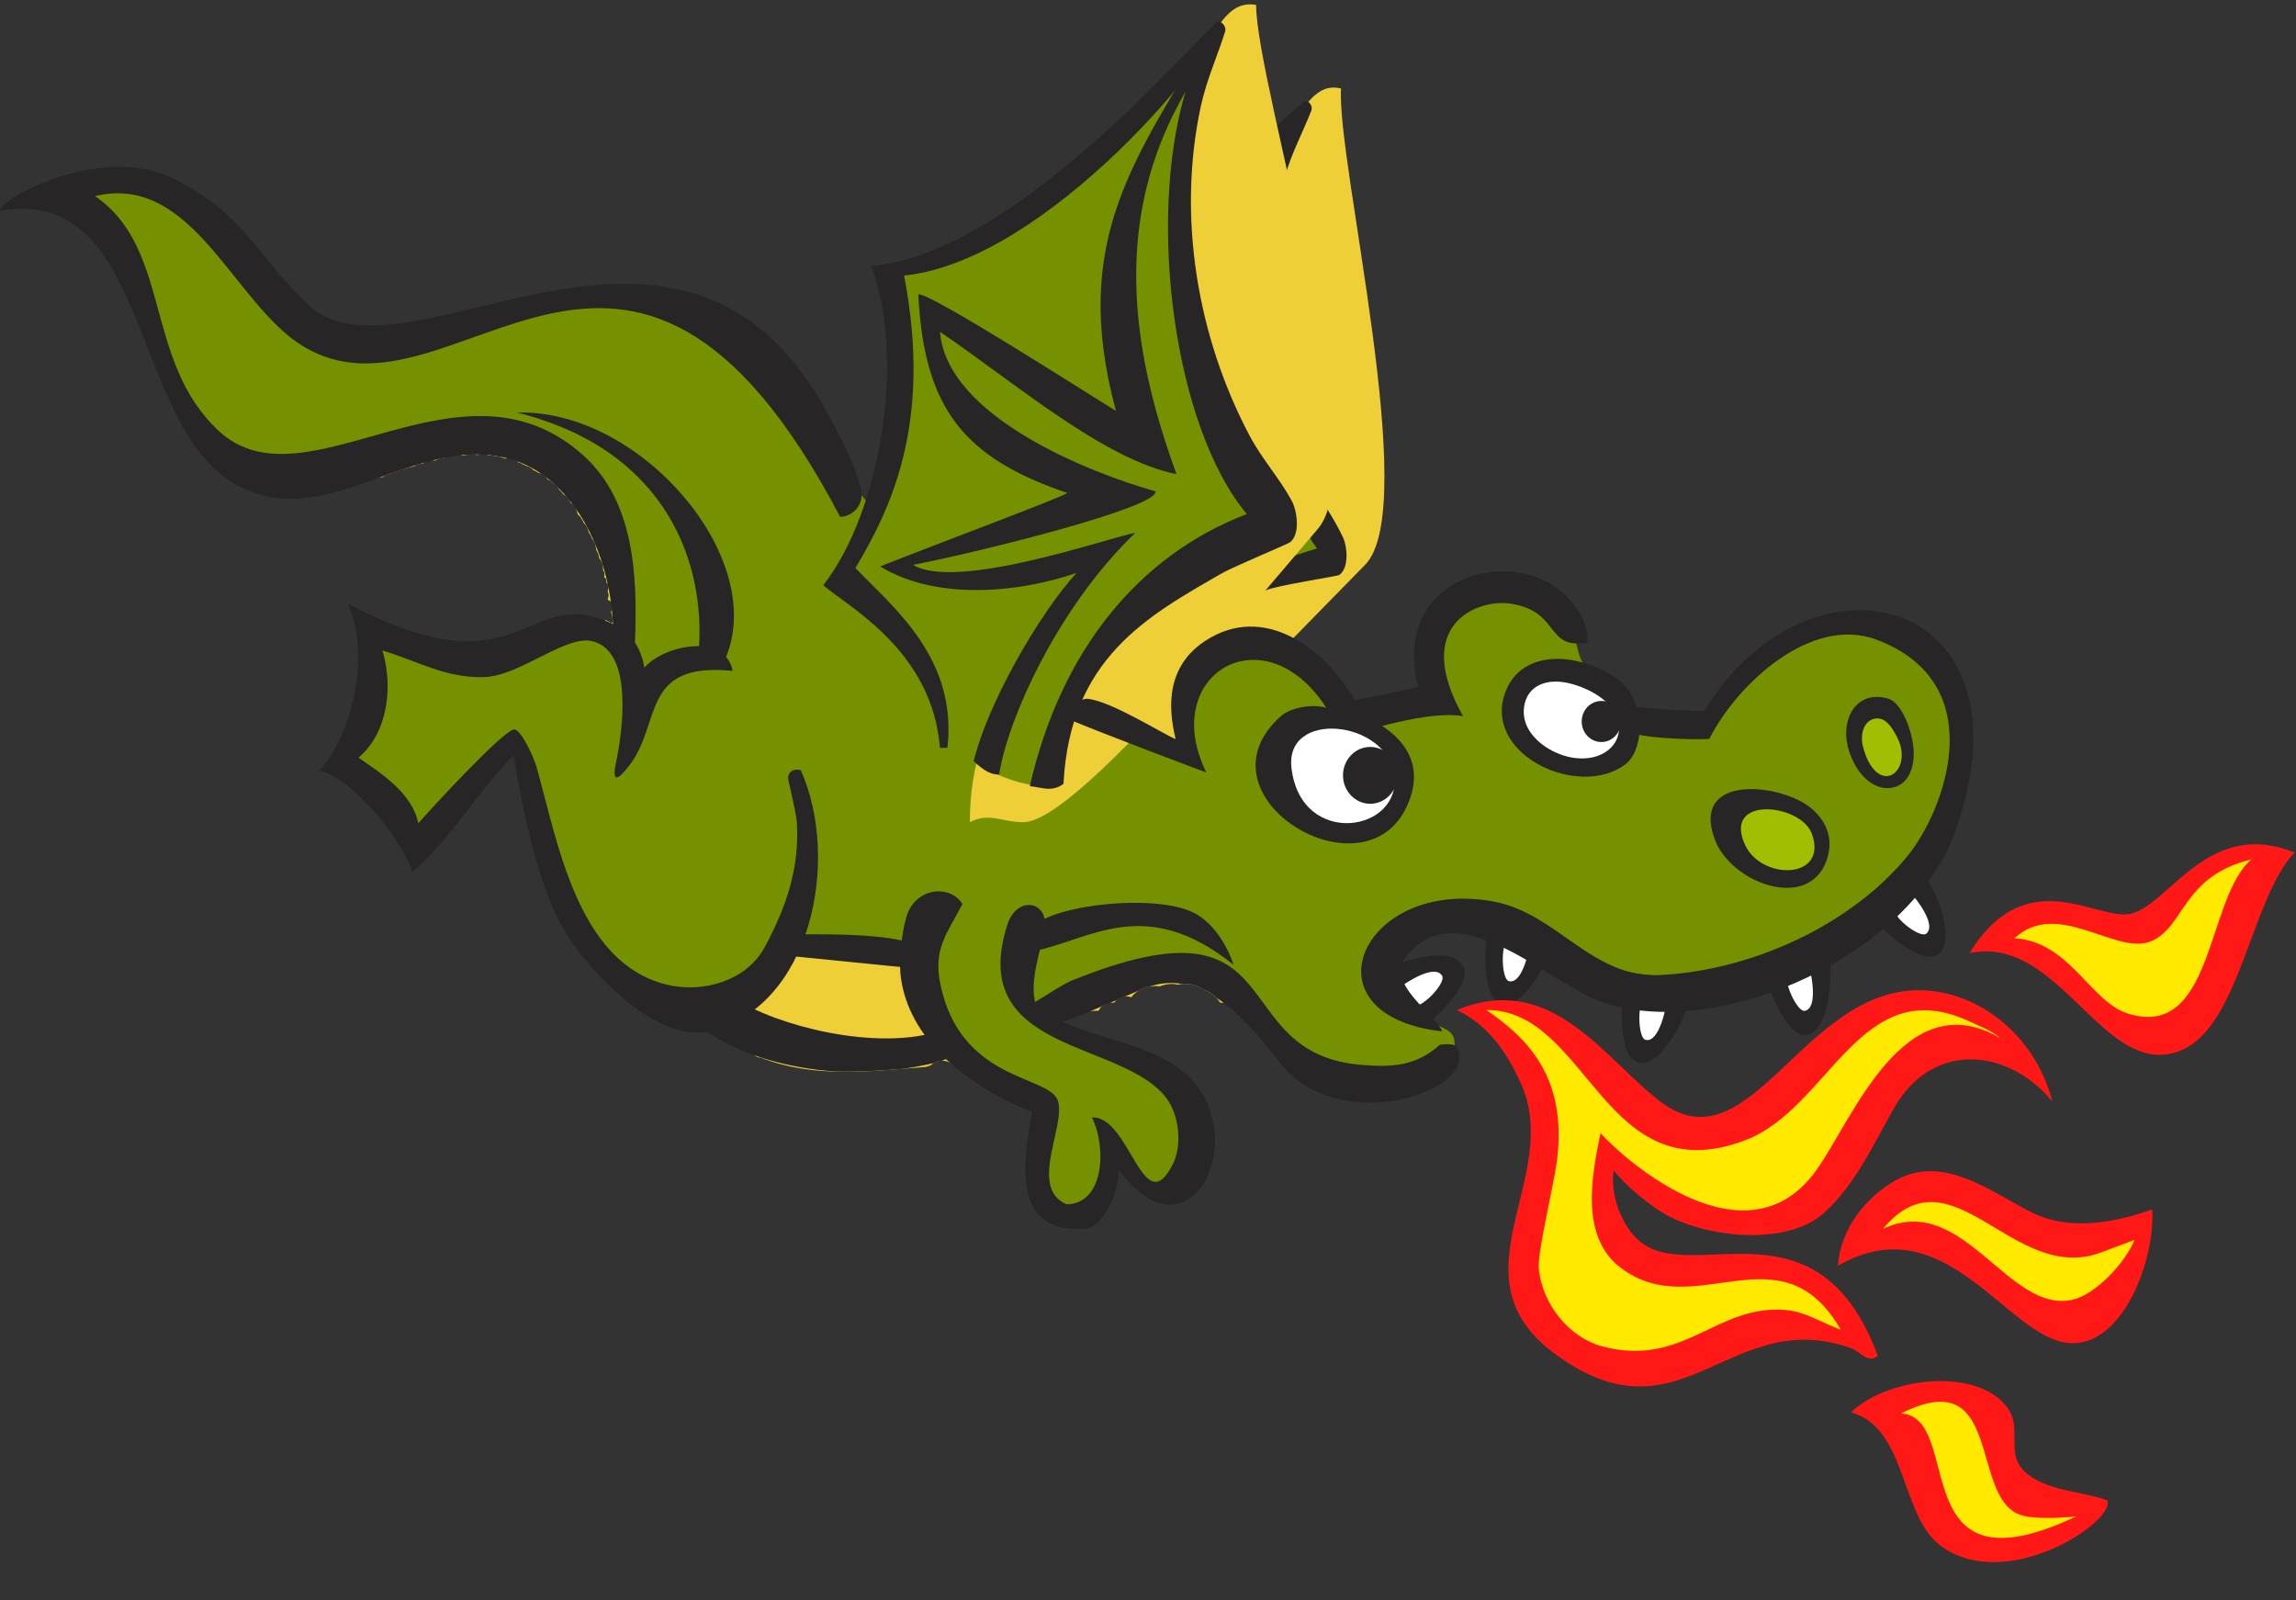 <svg xmlns="http://www.w3.org/2000/svg" xmlns:xlink="http://www.w3.org/1999/xlink" version="1.1" width="167.169" height="116.498" viewBox="0.737 -0.093 167.169 116.498"><rect x="0.737" y="-0.093" width="167.169" height="116.498" fill="#333333" stroke="none"/><defs><style/></defs>
  <!-- Exported by Scratch - http://scratch.mit.edu/ -->
  <g id="ID0.4347897255793214" transform="matrix(0.902, 0, 0, 0.902, 0.15, 0)">
    <path id="ID0.6906592580489814" fill="#EFCF38" d="M 67.267 53.296 C 67.672 47.246 71.209 44.732 74.800 39.874 C 70.839 39.585 67.504 41.368 64.650 39.026 C 68.757 38.286 71.078 37.922 74.942 36.258 C 73.944 34.745 72.591 34.754 71.013 33.945 C 68.004 32.392 67.183 29.399 67.163 25.878 L 76.952 32.140 C 78.348 27.656 76.674 24.494 78.468 20.199 C 79.776 17.068 80.340 15.083 82.557 12.498 C 83.579 11.293 84.248 9.689 85.783 10.067 C 85.492 14.419 90.626 35.325 87.231 38.757 C 83.126 42.910 73.091 53.615 70.215 53.513 C 69.068 53.456 68.371 52.818 67.267 53.296 Z " transform="matrix(1.34, 0, 0, 1.34, -6.05, -6.45)"/>
    <path id="ID0.35857311682775617" fill="#769100" d="M 71.661 51.699 C 69.143 51.338 68.160 50.242 66.118 49.108 C 66.453 47.532 65.556 45.385 64.669 43.296 C 64.253 42.278 61.496 41.144 61.313 40.064 C 61.068 38.766 62.301 38.270 62.839 37.083 C 64.149 34.299 64.973 32.653 65.281 29.582 C 65.524 27.094 63.395 23.445 65.772 23.005 C 68.407 22.530 69.485 22.050 71.892 20.785 C 77.130 18.022 79.187 15.506 83.005 11.839 C 82.522 13.723 80.706 18.711 80.546 21.099 C 80.221 25.981 81.309 28.780 82.473 33.504 C 82.953 35.486 86.188 37.462 84.555 38.596 C 82.602 39.947 80.794 39.957 78.639 40.893 C 74.697 42.604 71.933 46.250 71.661 51.699 Z " transform="matrix(1.34, 0, 0, 1.34, -6.05, -6.45)"/>
    <path id="ID0.4100918071344495" fill="#272525" d="M 72.384 50.607 C 71.688 51.047 71.285 50.157 70.693 50.077 C 72.857 42.865 78.299 39.582 84.332 37.770 C 80.728 32.824 79.048 21.414 81.626 14.499 C 77.264 20.947 77.652 28.021 79.750 35.225 C 75.850 34.139 71.350 29.656 67.428 26.559 C 67.477 31.175 75.033 34.806 78.550 36.075 C 78.657 36.940 69.098 38.624 65.118 39.104 C 67.400 40.720 75.947 38.373 77.303 38.246 C 72.769 42.020 69.672 47.935 69.029 50.825 C 68.470 50.807 68.069 50.381 67.696 50.002 C 68.634 47.016 71.683 42.376 73.963 40.188 C 70.845 41.027 66.293 41.173 63.325 39.059 C 66.397 38.089 73.589 35.988 73.749 35.810 C 68.270 33.494 66.277 30.670 66.385 24.435 C 67.063 24.397 76.393 31.211 77.682 32.117 C 75.796 22.588 78.661 17.907 83.545 10.842 C 83.857 10.738 84.092 11.147 83.998 11.386 C 83.466 12.745 82.810 13.935 82.400 15.370 C 80.712 21.264 81.381 27.881 83.859 33.427 C 84.437 34.726 85.340 35.874 85.909 37.124 C 86.170 37.698 86.263 38.955 85.678 39.368 C 85.567 39.448 81.835 40.009 81.231 40.301 C 77.023 42.337 73.193 43.797 72.384 50.607 Z " transform="matrix(1.34, 0, 0, 1.34, -6.05, -6.45)"/>
    <path id="ID0.22899190336465836" fill="#272525" d="M 83.686 10.820 C 83.798 12.194 73.572 23.147 65.684 23.360 C 66.728 31.659 63.970 36.162 61.980 39.046 C 63.870 41.317 67.207 44.334 66.321 49.176 L 65.914 49.146 C 65.859 43.862 61.472 41.143 60.169 39.853 C 63.627 36.020 65.477 27.655 63.929 22.721 C 72.128 22.615 83.115 10.821 83.686 10.820 Z " transform="matrix(1.34, 0, 0, 1.34, -6.05, -6.45)"/>
    <path id="ID0.8494717287831008" fill="#EFCF38" d="M 47.870 40.713 C 47.489 36.871 45.912 34.516 42.798 32.411 C 40.812 31.072 39.678 29.943 37.332 29.762 C 31.138 29.284 30.660 31.352 27.816 33.521 C 27.892 33.497 27.974 33.481 28.060 33.471 C 28.140 33.418 28.214 33.360 28.318 33.326 C 28.855 33.153 29.375 32.934 29.932 32.829 C 30.075 32.736 30.241 32.667 30.455 32.666 C 30.608 32.546 30.793 32.458 31.042 32.458 C 31.101 32.458 31.147 32.475 31.200 32.483 C 31.335 32.400 31.492 32.341 31.687 32.337 C 31.821 32.262 31.975 32.209 32.166 32.209 C 32.178 32.209 32.185 32.214 32.196 32.215 C 32.318 32.159 32.460 32.126 32.624 32.126 C 32.735 32.126 32.822 32.159 32.914 32.186 C 33.006 32.159 33.096 32.126 33.208 32.126 C 33.216 32.126 33.222 32.130 33.230 32.131 C 33.305 32.114 33.371 32.085 33.458 32.085 C 33.566 32.085 33.646 32.122 33.735 32.147 C 33.830 32.117 33.924 32.085 34.041 32.085 C 34.209 32.085 34.351 32.123 34.474 32.182 C 34.499 32.181 34.516 32.168 34.541 32.168 C 34.649 32.168 34.746 32.185 34.835 32.210 C 35.010 32.210 35.157 32.252 35.284 32.316 C 35.346 32.323 35.398 32.344 35.452 32.360 C 35.497 32.355 35.533 32.334 35.582 32.334 C 35.869 32.334 36.084 32.438 36.241 32.591 C 36.354 32.618 36.449 32.667 36.534 32.725 C 36.598 32.744 36.654 32.772 36.709 32.802 C 36.895 32.849 37.042 32.944 37.154 33.066 C 37.255 33.099 37.340 33.150 37.416 33.210 C 37.686 33.266 37.874 33.422 37.998 33.619 C 38.122 33.667 38.218 33.744 38.302 33.831 C 38.456 33.914 38.572 34.036 38.653 34.177 C 38.676 34.199 38.684 34.233 38.705 34.258 C 38.806 34.326 38.877 34.417 38.937 34.515 C 39.160 34.622 39.304 34.812 39.384 35.028 C 39.626 35.178 39.753 35.433 39.797 35.702 C 39.816 35.719 39.828 35.741 39.845 35.759 C 39.945 35.840 40.016 35.943 40.074 36.053 C 40.116 36.105 40.128 36.174 40.157 36.233 C 40.330 36.382 40.429 36.591 40.469 36.811 C 40.559 36.915 40.619 37.040 40.658 37.172 C 40.808 37.336 40.886 37.550 40.904 37.770 C 40.920 37.806 40.917 37.846 40.928 37.884 C 41.028 38.023 41.078 38.190 41.099 38.360 C 41.267 38.558 41.341 38.821 41.329 39.081 C 41.335 39.090 41.336 39.104 41.341 39.115 C 41.420 39.180 41.431 39.316 41.400 39.463 C 41.404 39.477 41.399 39.497 41.401 39.512 C 41.483 39.537 41.513 39.617 41.523 39.710 C 41.536 39.750 41.538 39.798 41.536 39.848 C 41.687 39.905 41.684 40.132 41.604 40.346 C 41.620 40.364 41.615 40.398 41.625 40.421 C 41.646 40.458 41.658 40.501 41.661 40.553 C 41.661 40.557 41.661 40.559 41.661 40.563 C 41.663 40.651 41.644 40.750 41.606 40.850 C 41.669 40.887 41.732 40.921 41.792 40.966 C 41.956 41.090 41.921 41.373 41.809 41.596 C 41.914 41.880 41.942 42.275 41.843 42.275 C 41.791 42.275 41.745 42.235 41.704 42.179 C 41.693 42.179 41.688 42.194 41.674 42.186 C 41.598 42.142 41.521 42.100 41.444 42.058 C 41.708 42.513 41.970 42.992 42.232 43.543 C 42.795 44.736 42.710 45.662 43.471 46.723 C 44.500 46.281 44.654 45.324 45.556 44.603 C 46.374 43.940 47.683 44.471 47.923 43.425 C 48.165 42.392 47.968 41.774 47.870 40.713 Z " transform="matrix(1.34, 0, 0, 1.34, -6.05, -6.45)"/>
    <path id="ID0.27197321178391576" fill="#EFCF38" d="M 74.863 60.029 C 71.623 59.765 69.876 60.529 66.636 61.207 C 66.890 62.855 65.875 64.091 66.751 65.448 C 67.624 66.802 69.230 65.624 70.808 65.624 C 70.939 65.624 71.049 65.618 71.173 65.616 C 71.321 65.338 71.587 65.125 72 65.125 C 72.039 65.125 72.071 65.134 72.107 65.138 C 72.266 64.913 72.515 64.750 72.875 64.750 C 72.977 64.750 73.057 64.781 73.142 64.804 C 73.461 64.401 73.952 64.125 74.625 64.125 C 74.706 64.125 74.775 64.140 74.851 64.147 C 75.077 64.056 75.332 64 75.625 64 C 75.737 64 75.828 64.030 75.930 64.044 C 76.068 64.016 76.217 64 76.375 64 C 76.846 64 77.225 64.139 77.521 64.357 C 77.960 64.499 78.290 64.775 78.502 65.128 C 79.236 65.119 79.963 65.177 80.667 65.417 C 79.682 62.709 77.611 60.250 74.863 60.029 Z " transform="matrix(1.34, 0, 0, 1.34, -6.05, -6.45)"/>
    <path id="ID0.5237613837234676" fill="#769100" d="M 8.648 16.455 C 12.170 15.631 14.875 15.425 17.890 17.515 C 21.496 20.018 20.511 24.081 24.765 25.170 C 32.204 27.113 37.247 21.755 44.714 23.050 C 49.870 23.933 51.307 28.231 54.858 32.236 C 56.999 34.650 58.295 36.063 59.929 38.949 C 61.197 41.186 61.732 42.570 63.085 44.720 C 63.479 45.367 64.325 44.897 65.001 45.191 C 66.776 45.956 67.932 46.133 69.623 47.074 C 71.905 48.341 73.314 48.989 75.709 50.019 C 76.385 48.429 75.962 47.192 76.835 45.661 C 78.020 43.600 80.583 43.218 82.584 44.367 C 84.161 45.280 84.695 47.516 86.527 47.723 C 88.697 47.988 89.316 47.782 91.374 47.075 C 89.825 43.808 93.573 40.128 96.896 40.245 C 98.728 40.304 99.627 42.041 100.050 43.895 C 100.529 45.897 102.529 46.428 102.529 48.488 C 104.334 48.488 105.429 49.401 107.148 48.841 C 108.472 48.429 108.472 47.016 109.404 45.898 C 110.758 44.279 112.050 43.837 113.913 42.954 C 116.279 41.835 118.846 41.540 120.560 43.542 C 122.025 45.250 122.250 46.074 123.154 48.135 C 124.843 51.905 121.297 56.674 117.968 58.970 C 113.009 62.415 109.177 64.270 103.316 63.327 C 98.302 62.532 95.739 57.850 90.804 59.558 C 88.779 60.265 87.507 64.622 89.283 65.799 C 90.157 66.388 92.468 66.300 92.606 67.390 C 92.776 68.625 91.762 68.831 90.692 69.332 C 88.240 70.480 84.604 70.628 82.690 68.625 C 80.969 66.829 79.756 64.503 77.502 63.562 C 74.938 62.501 75.107 62.649 72.430 63.444 C 70.288 64.092 68.541 64.033 67.245 65.918 C 70.344 68.832 73.246 67.184 76.264 70.158 C 77.617 71.481 77.645 74.603 76.153 75.810 C 74.828 76.870 72.882 75.810 72.094 74.162 C 71.474 75.603 71.728 77.371 70.291 77.810 C 69.304 78.107 68.206 77.429 67.924 76.398 C 67.304 74.162 68.291 71.688 66.233 70.627 C 64.627 69.802 64.120 68.418 62.401 68.036 C 58.963 67.269 56.906 68.418 53.384 68.036 C 50.623 67.741 49.496 65.798 46.735 65.445 C 44.227 65.120 41.691 64.267 40.649 61.912 C 39.353 59.026 38.451 58.408 37.607 55.317 C 36.959 52.931 37.381 51.077 35.690 49.311 L 29.942 55.787 C 27.913 54.109 27.604 52.196 25.209 50.959 C 26.759 48.162 27.012 46.160 27.012 42.951 C 29.858 43.422 31.323 45.306 34.112 44.835 C 36.479 44.423 37.578 43.216 39.973 42.951 C 40.734 42.862 41.298 43.186 42.002 42.951 C 43.157 42.568 42.650 41.625 42.678 40.360 C 42.735 38.475 42.622 37.297 41.776 35.649 C 40.283 32.764 37.662 32.441 34.563 31.763 C 28.054 30.321 22.081 36.444 17.544 31.292 C 15.459 28.907 14.669 25.905 13.486 22.931 C 12.170 19.576 11.127 19.045 8.648 16.455 Z " transform="matrix(1.34, 0, 0, 1.34, -6.05, -6.45)"/>
    <path id="ID0.8726960164494812" fill="#EFCF38" d="M 60.099 62.442 L 51.420 61.500 C 51.702 63.327 51.237 64.123 49.842 65.209 C 49.279 65.651 48.307 66.239 48.772 66.799 C 49.398 67.553 49.913 67.968 50.647 68.420 C 50.715 68.431 50.776 68.425 50.849 68.453 C 54.093 69.692 57.377 69.272 60.750 69 C 60.759 68.999 60.764 69.003 60.773 69.003 C 60.856 68.958 60.955 68.934 61.058 68.914 C 61.217 68.742 61.444 68.625 61.750 68.625 C 61.928 68.625 62.075 68.668 62.204 68.734 L 60.099 62.442 Z " transform="matrix(1.34, 0, 0, 1.34, -6.05, -6.45)"/>
    <path id="ID0.8857720550149679" fill="#272525" d="M 88.118 63.411 C 88.913 62.705 92.295 61.616 93.085 62.845 C 93.729 63.846 91.981 65.571 90.979 66.394 C 90.389 66.064 88.342 63.870 88.118 63.411 Z " transform="matrix(1.34, 0, 0, 1.34, -6.05, -6.45)"/>
    <path id="ID0.822335965000093" fill="#FFFFFF" d="M 91.874 63.518 C 92.086 63.885 90.977 65.152 90.339 65.314 C 89.932 64.839 89.518 64.069 89.518 64.069 C 89.518 64.069 91.416 62.720 91.874 63.518 Z " transform="matrix(1.34, 0, 0, 1.34, -6.05, -6.45)"/>
    <path id="ID0.6341359852813184" fill="#272525" d="M 94.618 60.535 C 95.597 60.662 97.624 60.786 98.577 61.088 C 98.510 62.176 96.910 65.474 95.517 65.214 C 94.150 64.958 94.465 61.376 94.618 60.535 Z " transform="matrix(1.34, 0, 0, 1.34, -6.05, -6.45)"/>
    <path id="ID0.287348082754761" fill="#FFFFFF" d="M 95.895 63.834 C 95.496 63.738 95.391 62.024 95.723 61.433 C 96.333 61.457 97.151 61.680 97.151 61.680 C 97.151 61.680 96.760 64.045 95.895 63.834 Z " transform="matrix(1.34, 0, 0, 1.34, -6.05, -6.45)"/>
    <path id="ID0.8399602132849395" fill="#272525" d="M 102.844 64.067 C 103.824 64.193 105.850 64.319 106.805 64.621 C 106.737 65.709 105.139 69.006 103.743 68.746 C 102.378 68.492 102.693 64.911 102.844 64.067 Z " transform="matrix(1.34, 0, 0, 1.34, -6.05, -6.45)"/>
    <path id="ID0.9670137828215957" fill="#FFFFFF" d="M 104.122 67.370 C 103.723 67.273 103.619 65.558 103.950 64.969 C 104.558 64.990 105.380 65.215 105.380 65.215 C 105.380 65.215 104.988 67.580 104.122 67.370 Z " transform="matrix(1.34, 0, 0, 1.34, -6.05, -6.45)"/>
    <path id="ID0.6079672141931951" fill="#272525" d="M 117.762 59.991 C 118.460 59.262 119.802 57.673 120.616 57.072 C 121.394 57.797 122.896 61.144 121.844 62.132 C 120.811 63.099 118.303 60.633 117.762 59.991 Z " transform="matrix(1.34, 0, 0, 1.34, -6.05, -6.45)"/>
    <path id="ID0.27255822252482176" fill="#FFFFFF" d="M 121.037 60.972 C 120.719 61.242 119.363 60.272 119.121 59.634 C 119.516 59.148 120.187 58.611 120.187 58.611 C 120.187 58.611 121.729 60.388 121.037 60.972 Z " transform="matrix(1.34, 0, 0, 1.34, -6.05, -6.45)"/>
    <path id="ID0.26858658250421286" fill="#272525" d="M 111.268 63.149 C 112.213 62.847 114.114 62.101 115.100 61.972 C 115.462 62.993 115.288 66.687 113.912 67.040 C 112.564 67.390 111.458 63.984 111.268 63.149 Z " transform="matrix(1.34, 0, 0, 1.34, -6.05, -6.45)"/>
    <path id="ID0.584137849509716" fill="#FFFFFF" d="M 113.719 65.623 C 113.315 65.705 112.557 64.183 112.629 63.503 C 113.195 63.265 114.029 63.121 114.029 63.121 C 114.029 63.121 114.593 65.446 113.719 65.623 Z " transform="matrix(1.34, 0, 0, 1.34, -6.05, -6.45)"/>
    <path id="ID0.8667866848409176" fill="#EFCF38" d="M 63.424 54.257 C 63.424 47.544 67.143 44.482 70.750 38.830 C 66.354 38.830 62.804 41.067 59.479 38.712 C 63.959 37.564 66.495 36.975 70.637 34.826 C 69.426 33.236 67.932 33.354 66.128 32.588 C 62.690 31.117 61.564 27.878 61.282 23.991 L 72.552 30.115 C 73.763 25.051 71.678 21.695 73.341 16.807 C 74.553 13.245 75.031 11.008 77.286 7.975 C 78.329 6.561 78.949 4.736 80.668 5.031 C 80.668 9.860 87.881 32.530 84.387 36.593 C 80.161 41.509 69.876 54.139 66.692 54.257 C 65.424 54.288 64.607 53.639 63.424 54.257 Z " transform="matrix(1.34, 0, 0, 1.34, -6.05, -6.45)"/>
    <path id="ID0.34107698779553175" fill="#769100" d="M 68.157 52.139 C 65.351 51.943 64.184 50.814 61.846 49.724 C 62.099 47.959 60.950 45.660 59.817 43.424 C 59.281 42.335 56.154 41.304 55.872 40.127 C 55.506 38.713 56.830 38.065 57.337 36.711 C 58.577 33.531 59.366 31.647 59.479 28.231 C 59.563 25.464 56.943 21.607 59.535 20.930 C 62.410 20.193 63.564 19.575 66.128 17.986 C 71.707 14.512 73.792 11.568 77.736 7.210 C 77.340 9.330 75.709 14.983 75.709 17.632 C 75.709 23.049 77.117 26.052 78.751 31.175 C 79.428 33.324 81.823 35.445 80.104 36.828 C 78.048 38.477 77.739 38.919 75.427 40.126 C 71.201 42.333 68.524 47.222 68.157 52.139 Z " transform="matrix(1.34, 0, 0, 1.34, -6.05, -6.45)"/>
    <path id="ID0.9021956860087812" fill="#272525" d="M 69.063 51.951 C 68.326 52.492 67.694 52.134 67.034 52.093 C 68.890 43.954 73.583 38.187 80.109 35.699 C 75.765 30.529 74.075 18.104 76.412 10.261 C 72.070 17.732 73.023 25.512 75.872 33.296 C 71.483 32.412 66.186 27.826 61.625 24.723 C 62.021 29.815 70.632 33.215 74.607 34.333 C 74.792 35.278 64.360 37.910 60.002 38.761 C 62.640 40.362 71.904 37.080 73.391 36.830 C 68.665 41.363 65.683 48.144 65.186 51.386 C 64.568 51.412 64.093 50.974 63.653 50.585 C 64.466 47.212 67.492 41.844 69.848 39.243 C 66.466 40.421 61.451 40.951 58.018 38.855 C 61.338 37.535 69.123 34.636 69.289 34.428 C 63.069 32.313 60.659 29.355 60.317 22.462 C 61.064 22.366 70.730 28.586 72.220 29.482 C 69.435 19.110 73.390 14.264 78.260 6.068 C 78.596 5.928 78.887 6.361 78.801 6.633 C 78.315 8.176 77.680 9.542 77.331 11.161 C 75.902 17.805 77.133 25.057 80.275 30.981 C 81.007 32.368 82.090 33.562 82.812 34.898 C 83.142 35.511 83.337 36.891 82.720 37.395 C 82.603 37.492 79.269 38.887 78.620 39.258 C 74.130 41.843 69.454 44.366 69.063 51.951 Z " transform="matrix(1.34, 0, 0, 1.34, -6.05, -6.45)"/>
    <path id="ID0.12352398922666907" fill="#272525" d="M 78.415 6.033 C 78.639 7.540 68.157 20.458 59.460 21.332 C 61.226 30.411 58.513 35.605 56.529 38.950 C 58.783 41.304 62.690 44.367 62.071 49.783 L 61.620 49.783 C 61.169 43.954 56.124 41.305 54.590 39.987 C 58.126 35.475 59.549 26.091 57.476 20.767 C 66.523 19.987 77.783 6.080 78.415 6.033 Z " transform="matrix(1.34, 0, 0, 1.34, -6.05, -6.45)"/>
    <path id="ID0.3471745355054736" fill="#272525" d="M 56.886 34.354 C 56.646 32.707 54.686 29.228 53.869 27.995 C 44.845 14.375 29.178 28.369 23.574 23.097 C 20.500 20.205 19.682 17.505 15.279 15.418 C 11.127 13.450 5.002 16.641 5 17.444 C 14.001 15.807 12.844 30.145 19.066 33.838 C 21.751 35.432 24.397 34.723 27.085 33.778 C 27.126 33.757 27.174 33.747 27.221 33.732 C 27.369 33.680 27.517 33.626 27.665 33.572 C 27.705 33.551 27.751 33.540 27.796 33.525 C 27.952 33.469 28.108 33.414 28.264 33.358 C 28.285 33.350 28.297 33.335 28.319 33.327 C 28.617 33.231 28.911 33.125 29.208 33.028 C 29.480 32.935 29.752 32.846 30.025 32.761 C 30.046 32.751 30.071 32.749 30.092 32.741 C 31.922 32.178 33.782 31.848 35.701 32.378 C 39.561 33.443 42.065 38.300 41.941 43.482 C 42.329 43.816 42.855 43.790 43.248 43.482 C 43.431 39.180 43.137 34.872 40.149 32.176 C 32.714 25.470 23.419 35.584 18.164 30.681 C 13.642 26.462 15.350 19.713 10.725 16.549 C 16.618 15.129 19.076 23.053 23.259 25.593 C 32.379 31.133 42.798 11.450 55.613 35.874 C 56.444 35.818 56.998 35.120 56.886 34.354 Z " transform="matrix(1.34, 0, 0, 1.34, -6.05, -6.45)"/>
    <path id="ID0.11598530365154147" fill="#272525" d="M 48.547 44.720 L 47.096 43.872 C 47.485 38.868 45.334 31.883 36.149 29.586 C 43.700 29.351 51.576 38.693 48.547 44.720 Z " transform="matrix(1.34, 0, 0, 1.34, -6.05, -6.45)"/>
    <path id="ID0.20384214585646987" fill="#FF1816" d="M 131.936 95.105 C 132.518 96.306 125.889 100.793 121.899 97.841 C 119.467 96.040 119.871 90.702 116.495 89.806 C 118.799 87.603 124.410 87.041 126.047 89.715 C 126.739 90.851 125.860 92.331 126.937 93.351 C 128.197 94.557 130.371 94.536 131.936 95.105 Z " transform="matrix(1.34, 0, 0, 1.34, -6.05, -6.45)"/>
    <path id="ID0.9845799235627055" fill="#FFEA00" d="M 130.066 96.073 C 119.543 101.060 123.400 90.085 119.515 89.874 C 125.599 86.807 123.693 94.665 126.558 95.928 C 127.549 96.364 130.066 96.073 130.066 96.073 Z " transform="matrix(1.34, 0, 0, 1.34, -6.05, -6.45)"/>
    <path id="ID0.32422945322468877" fill="#272525" d="M 100.621 43.448 C 98.036 43.872 99.025 41.550 95.978 41.093 C 93.991 40.796 90.023 42.364 93.136 47.877 C 91.033 47.487 86.876 48.873 86.876 48.873 C 86.876 48.873 85.998 48.144 85.735 47.251 C 86.317 46.835 89.794 46.365 90.428 46.085 C 88.512 38.696 98.051 36.949 100.393 42.128 C 100.553 42.477 100.682 43.068 100.621 43.448 Z " transform="matrix(1.34, 0, 0, 1.34, -6.05, -6.45)"/>
    <path id="ID0.672332601621747" fill="#272525" d="M 42.009 42.364 C 43.047 42.871 43.634 43.819 43.816 44.955 C 44.972 43.590 48.670 42.818 49.136 45.144 C 43.563 44.589 44.888 48.272 42.910 50.843 C 42.261 51.685 41.837 51.962 42.102 50.702 C 42.474 48.947 43.229 43.941 40.660 43.353 C 39.054 42.986 36.294 45.460 34.169 45.520 C 31.820 45.587 30.194 44.561 28.037 43.918 C 28.693 46.078 28.373 48.882 26.594 50.372 C 27.977 51.330 29.827 52.500 30.200 54.330 C 30.960 53.443 35.136 48.924 35.926 48.677 C 36.341 48.547 37.154 50.342 37.323 50.938 C 38.600 55.453 39.771 62.689 45.123 64.034 C 47.296 64.581 49.967 63.842 51.074 61.772 C 52.358 59.374 53.190 57.003 52.995 54.203 C 52.958 53.675 52.467 51.691 52.472 51.598 C 52.496 51.140 52.882 51.035 53.239 51.126 C 55.668 56.580 53.843 65.447 47.694 66.860 C 44.692 67.550 40.817 63.584 39.264 61.208 C 37.416 58.383 36.514 53.580 35.928 50.233 C 33.743 52.426 32.203 55.237 29.841 57.251 C 29.274 55.495 26.569 51.845 24.252 51.126 C 25.948 49.359 27.471 44.543 25.964 41.092 C 36.635 46.748 36.562 39.706 42.009 42.364 Z " transform="matrix(1.34, 0, 0, 1.34, -6.05, -6.45)"/>
    <path id="ID0.3665733430534601" fill="#272525" d="M 91.875 66.859 C 83.357 65.904 87.023 57.562 94.984 59.041 C 98.796 59.747 100.876 63.652 104.948 63.468 C 110.347 63.225 116.400 60.557 119.888 56.319 C 122.113 53.618 125.075 45.897 118.021 43.259 C 114.129 41.804 109.685 45.868 107.965 49.242 C 106.984 49.312 103.504 49.213 102.644 48.663 C 102.984 47.925 102.845 48.008 103.238 47.296 C 103.914 47.370 106.974 47.616 107.662 47.544 C 114.198 37.004 127.760 40.724 122.801 54.753 C 120.173 62.191 108.781 67.398 101.702 65.163 C 98.476 64.145 92.855 58.338 89.710 62.337 C 88.413 63.989 91.449 65.779 91.875 66.859 Z " transform="matrix(1.34, 0, 0, 1.34, -6.05, -6.45)"/>
    <path id="ID0.20089088287204504" fill="#272525" d="M 86.646 46.980 L 86.015 47.404 C 89.314 48.518 90.976 50.477 89.795 53.198 C 87.273 59.020 76.795 52.715 82.130 47.898 C 82.788 47.304 84.158 47.132 84.894 47.368 C 81.138 41.555 74.761 45.386 77.670 51.267 C 77.670 51.267 71.477 48.953 69.281 48.016 C 68.992 47.528 70.106 46.793 70.494 46.827 C 71.903 46.945 74.966 48.900 75.815 49.253 C 75.537 48.016 74.920 45.115 77.579 43.353 C 81.118 41.008 84.830 43.770 86.646 46.980 Z " transform="matrix(1.34, 0, 0, 1.34, -6.05, -6.45)"/>
    <path id="ID0.0050763520412147045" fill="#272525" d="M 102.895 50.786 C 100.112 52.846 94.522 50.266 95.602 46.659 C 96.450 43.837 99.918 43.934 102.332 45.573 C 104.225 46.854 104.075 49.915 102.895 50.786 Z " transform="matrix(1.34, 0, 0, 1.34, -6.05, -6.45)"/>
    <path id="ID0.44303235970437527" fill="#FFFFFF" d="M 102.195 47.544 C 103.163 49.058 101.914 50.724 99.716 50.371 C 98.326 50.146 96.447 48.899 96.842 47.132 C 97.084 46.049 98.156 45.558 99.547 45.896 C 100.426 46.109 101.628 46.657 102.195 47.544 Z " transform="matrix(1.34, 0, 0, 1.34, -6.05, -6.45)"/>
    <path id="ID0.18071374716237187" fill="#272525" d="M 101.463 46.957 C 101.790 46.957 102.086 47.096 102.300 47.320 C 102.514 47.543 102.647 47.853 102.647 48.194 C 102.647 48.535 102.514 48.845 102.300 49.068 C 102.086 49.292 101.790 49.431 101.463 49.431 C 101.136 49.431 100.840 49.292 100.626 49.068 C 100.412 48.845 100.279 48.535 100.279 48.194 C 100.279 47.853 100.412 47.543 100.626 47.320 C 100.840 47.096 101.136 46.957 101.463 46.957 Z " transform="matrix(1.34, 0, 0, 1.34, -6.05, -6.45)"/>
    <path id="ID0.476620614528656" fill="#272525" d="M 118.750 46.820 C 119.537 47.052 120.129 48.652 120.249 49.651 C 120.391 50.792 120.043 51.950 119.041 52.166 C 117.706 52.453 116.646 51.081 116.303 49.684 C 115.895 48.017 116.846 46.257 118.750 46.820 Z " transform="matrix(1.34, 0, 0, 1.34, -6.05, -6.45)"/>
    <path id="ID0.563854914624244" fill="#A1BF00" d="M 117.206 49.635 C 117.062 49.051 117.225 48.189 117.891 48.033 C 118.557 47.879 118.956 48.518 119.272 49.124 C 119.903 50.339 119.391 51.424 118.694 51.481 C 118.174 51.524 117.538 50.997 117.206 49.635 Z " transform="matrix(1.34, 0, 0, 1.34, -6.05, -6.45)"/>
    <path id="ID0.5103882467374206" fill="#FFFFFF" d="M 82.798 51.007 C 82.376 47.485 88.436 48.095 88.973 51.333 C 89.551 54.837 83.382 55.881 82.798 51.007 Z " transform="matrix(1.34, 0, 0, 1.34, -6.05, -6.45)"/>
    <path id="ID0.0208440781570971" fill="#272525" d="M 87.540 49.726 C 87.992 49.726 88.402 49.918 88.699 50.228 C 88.996 50.538 89.180 50.966 89.180 51.438 C 89.180 51.910 88.996 52.338 88.699 52.648 C 88.402 52.958 87.992 53.150 87.540 53.150 C 87.088 53.150 86.678 52.958 86.381 52.648 C 86.084 52.338 85.900 51.910 85.900 51.438 C 85.900 50.966 86.084 50.538 86.381 50.228 C 86.678 49.918 87.088 49.726 87.540 49.726 Z " transform="matrix(1.34, 0, 0, 1.34, -6.05, -6.45)"/>
    <path id="ID0.7392752389423549" fill="#FF1816" d="M 143.221 56.083 C 140.583 58.851 139.925 66.644 136.305 68.036 C 131.708 69.805 129.076 60.969 123.637 62.148 C 127.143 56.475 131.455 60.363 133.464 59.745 C 135.787 59.034 138.092 54.022 143.221 56.083 Z " transform="matrix(1.34, 0, 0, 1.34, -6.05, -6.45)"/>
    <path id="ID0.7487614741548896" fill="#FFEA00" d="M 126.341 61.253 C 128.962 58.846 132.430 62.285 134.545 61.442 C 136.631 60.607 136.397 57.526 140.631 56.494 C 137.891 58.784 138.380 67.449 133.149 65.774 C 130.922 65.063 129.633 61.422 126.341 61.253 Z " transform="matrix(1.34, 0, 0, 1.34, -6.05, -6.45)"/>
    <path id="ID0.8452975563704967" fill="#272525" d="M 115 56.638 C 113.854 59.631 109.238 57.901 108.284 55.270 C 106.816 51.234 112.499 51.930 114.216 53.513 C 115.428 54.628 115.309 55.833 115 56.638 Z " transform="matrix(1.34, 0, 0, 1.34, -6.05, -6.45)"/>
    <path id="ID0.823314209934324" fill="#A1BF00" d="M 114.150 54.972 C 115.129 57.732 111.116 57.776 110.123 55.634 C 108.729 52.626 113.495 53.126 114.150 54.972 Z " transform="matrix(1.34, 0, 0, 1.34, -6.05, -6.45)"/>
    <path id="ID0.5328716160729527" fill="#272525" d="M 79.316 62.855 C 73.961 58.555 70.636 61.373 67.254 62.031 C 66.957 62.088 67.240 61.741 67.073 61.477 C 65.849 59.542 74.219 58.309 76.947 59.733 C 78.639 60.618 79.316 62.855 79.316 62.855 Z " transform="matrix(1.34, 0, 0, 1.34, -6.05, -6.45)"/>
    <path id="ID0.9395506661385298" fill="#272525" d="M 78.126 72.608 C 77.683 70.035 76.064 68.853 74.144 68.071 C 73.963 68.030 73.805 67.963 73.658 67.881 C 71.448 67.069 68.949 66.661 67.397 65.258 C 66.932 63.739 67.831 61.731 67.934 60.441 C 68.047 59.028 66.243 58.675 65.680 60.441 C 63.195 68.233 72.663 67.346 75.286 70.911 C 76.033 71.927 76.223 73.725 75.644 74.869 C 73.859 78.395 73.061 71.923 70.775 72.042 C 71.707 73.923 71.468 77.283 69.243 77.271 C 66.804 76.220 69.502 72.070 68.612 70.815 C 67.690 69.519 62.874 69.618 61.669 64.126 C 61.179 61.892 62.027 61.033 62.976 59.181 C 62.196 57.963 60.098 58.203 59.593 59.982 C 59.294 61.040 59.121 62.654 59.278 63.703 C 59.577 65.710 60.714 67.388 62.195 68.726 C 62.325 68.790 62.426 68.883 62.507 68.992 C 63.926 70.194 65.609 71.105 67.168 71.711 C 66.636 74.752 65.903 79.107 70.415 78.732 C 71.440 78.646 72.440 76.517 72.383 75.221 C 72.455 75.210 74.605 78.529 76.817 76.800 C 77.950 75.916 78.369 74.016 78.126 72.608 Z " transform="matrix(1.34, 0, 0, 1.34, -6.05, -6.45)"/>
    <path id="ID0.8217857060953975" fill="#272525" d="M 60.302 61.807 C 60.302 62.279 60.437 63.033 59.761 63.033 L 52.920 62.349 C 52.559 62.067 52.694 61.407 52.830 61.030 C 52.829 61.029 59.265 60.817 60.302 61.807 Z " transform="matrix(1.34, 0, 0, 1.34, -6.05, -6.45)"/>
    <path id="ID0.02687776368111372" fill="#272525" d="M 92.823 67.896 C 92.664 67.530 92.027 67.644 91.740 67.661 C 90.298 68.953 88.888 69.021 87.095 68.886 C 78.533 68.236 83.214 58.272 69.563 63.798 C 68.959 64.043 67.724 64.899 67.140 65.211 C 67.106 65.992 67.107 66.380 67.996 66.507 C 68.436 66.569 69.943 65.963 71.399 65.343 C 71.514 65.249 71.657 65.187 71.829 65.159 C 71.983 65.093 72.125 65.032 72.274 64.968 C 72.388 64.875 72.530 64.814 72.699 64.785 C 73.023 64.646 73.326 64.516 73.586 64.410 C 73.772 64.295 73.982 64.208 74.226 64.164 C 74.262 64.152 74.304 64.136 74.334 64.127 C 75.016 63.924 75.662 63.904 76.277 64.009 C 76.310 64.008 76.339 63.999 76.374 63.999 C 76.837 63.999 77.207 64.137 77.502 64.351 C 77.822 64.451 78.087 64.619 78.289 64.841 C 79.806 65.829 81.081 67.456 82.136 68.792 C 85.639 73.224 93.941 70.515 92.823 67.896 Z " transform="matrix(1.34, 0, 0, 1.34, -6.05, -6.45)"/>
    <path id="ID0.060609509237110615" fill="#FF1816" d="M 128.634 71.083 C 125.944 67.836 121.397 67.434 119.096 71.474 C 117.854 73.653 116.787 76.049 114.905 77.769 C 112.604 79.873 107.551 79.271 105.096 77.746 C 104.158 77.163 102.908 76.114 102.210 75.240 C 101.960 76.670 102.704 78.627 103.795 79.523 C 106.994 82.154 114.486 76.642 118.113 86.390 C 117.540 86.912 117.038 86.131 116.531 85.952 C 109.156 83.296 106.310 91.955 98.642 86.265 C 92.288 81.554 99.199 75.652 96.605 69.962 C 95.751 68.092 94.627 66.455 92.758 65.577 C 98.531 63.183 101.700 68.629 105.097 71.145 C 110.452 75.121 113.673 64.132 120.833 64.385 C 124.133 64.503 127.555 66.977 128.634 71.083 Z " transform="matrix(1.34, 0, 0, 1.34, -6.05, -6.45)"/>
    <path id="ID0.780435835942626" fill="#FFEA00" d="M 125.495 67.265 C 119.706 63.884 116.623 72.114 114.433 75.195 C 110.211 81.134 102.871 74.601 101.412 72.991 C 100.855 75.660 100.204 79.239 102.609 81.083 C 107.097 84.523 112.255 78.551 115.886 84.827 C 114.765 84.425 113.782 83.748 112.574 83.642 C 108.391 83.279 106.415 87.146 101.507 85.830 C 99.556 85.307 97.915 83.333 97.695 81.165 C 97.597 80.209 98.585 76.137 98.769 74.789 C 99.467 69.716 97.066 67.295 94.532 65.571 C 100.689 65.546 101.597 76.672 110.142 73.411 C 115.238 71.468 117.058 63.188 123.656 66.269 C 124.266 66.551 124.982 66.820 125.495 67.265 Z " transform="matrix(1.34, 0, 0, 1.34, -6.05, -6.45)"/>
    <path id="ID0.12093066517263651" fill="#272525" d="M 61.338 66.917 C 57.619 67.979 51.894 66.564 49.234 64.868 C 48.513 65.434 47.701 65.998 47.476 66.799 C 49.652 68.342 52.611 69.088 55.307 69.275 C 56.672 69.318 58.047 69.226 59.437 69.110 C 60.040 69.021 60.696 68.907 61.258 68.763 C 61.381 68.692 61.523 68.646 61.694 68.637 C 62.076 68.513 62.382 68.374 62.523 68.213 C 63.017 67.741 61.383 67.341 61.338 66.917 Z " transform="matrix(1.34, 0, 0, 1.34, -6.05, -6.45)"/>
    <path id="ID0.8654435686767101" fill="#FF1816" d="M 115.709 80.977 C 115.882 78.751 117.377 76.828 119.236 75.809 C 122.097 74.245 124.916 76.526 127.378 77.757 C 129.658 78.901 132.357 78.391 134.649 77.582 C 134.821 80.782 132.799 85.896 129.628 85.634 C 125.887 85.324 122.193 77.245 115.709 80.977 Z " transform="matrix(1.34, 0, 0, 1.34, -6.05, -6.45)"/>
    <path id="ID0.3718892759643495" fill="#FFEA00" d="M 118.430 78.751 C 122.588 73.760 126.280 82.147 131.543 80.182 L 133.581 79.420 C 133.031 80.772 131.271 82.686 129.874 83.016 C 125.971 83.932 123.270 76.477 118.430 78.751 Z " transform="matrix(1.34, 0, 0, 1.34, -6.05, -6.45)"/>
  </g>
</svg>